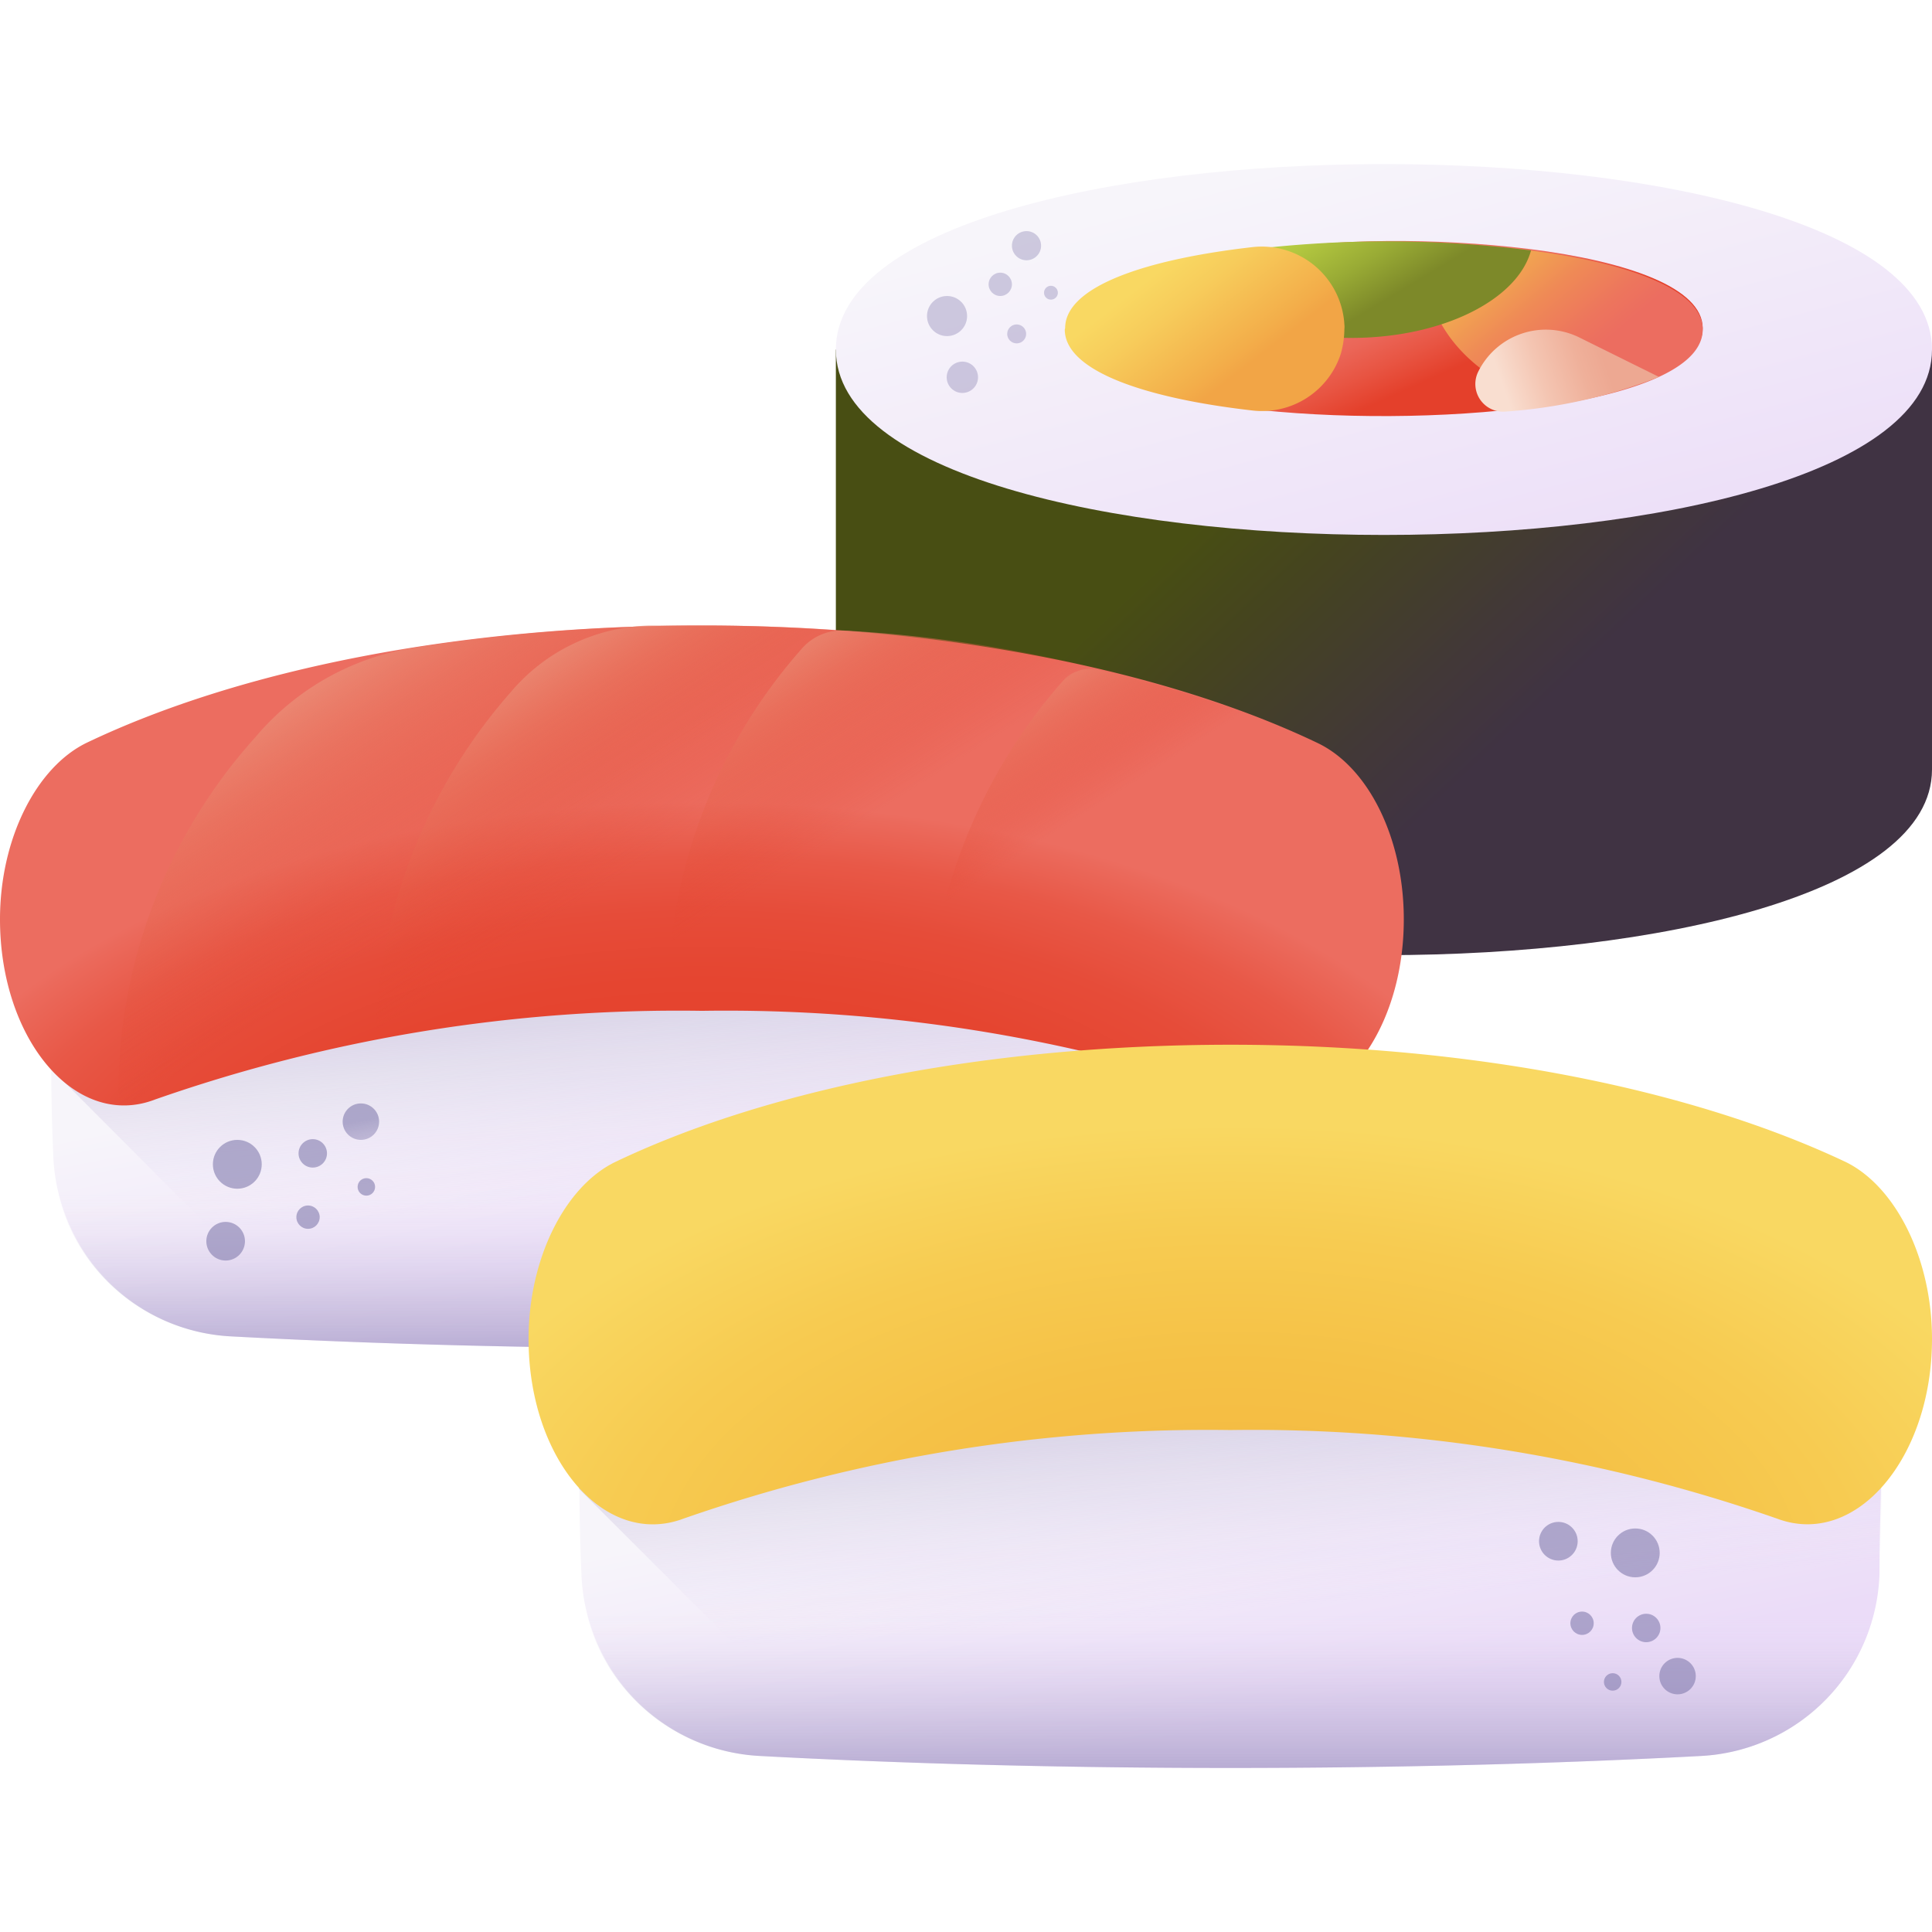 <svg id="Layer_1" data-name="Layer 1" xmlns="http://www.w3.org/2000/svg" xmlns:xlink="http://www.w3.org/1999/xlink" viewBox="0 0 53 53"><defs><style>.cls-1{fill:url(#linear-gradient);}.cls-2{fill:url(#linear-gradient-2);}.cls-3{fill:url(#linear-gradient-3);}.cls-4{fill:url(#linear-gradient-4);}.cls-5{fill:url(#linear-gradient-5);}.cls-6{fill:url(#linear-gradient-6);}.cls-7{fill:url(#linear-gradient-7);}.cls-8{opacity:0.6;}.cls-9{fill:url(#linear-gradient-8);}.cls-10{fill:url(#linear-gradient-9);}.cls-11{fill:url(#linear-gradient-10);}.cls-12{fill:url(#linear-gradient-11);}.cls-13{fill:url(#linear-gradient-12);}.cls-14{fill:url(#linear-gradient-13);}.cls-15{fill:url(#linear-gradient-14);}.cls-16{fill:url(#linear-gradient-15);}.cls-17{fill:url(#linear-gradient-16);}.cls-18{fill:url(#linear-gradient-17);}.cls-19{fill:url(#linear-gradient-18);}.cls-20{fill:url(#linear-gradient-19);}.cls-21{fill:url(#radial-gradient);}.cls-22{fill:url(#linear-gradient-20);}.cls-23{fill:url(#linear-gradient-21);}.cls-24{fill:url(#linear-gradient-22);}.cls-25{fill:url(#linear-gradient-23);}.cls-26{fill:url(#linear-gradient-24);}.cls-27{fill:url(#linear-gradient-25);}.cls-28{fill:url(#linear-gradient-26);}.cls-29{fill:url(#linear-gradient-27);}.cls-30{fill:url(#linear-gradient-28);}.cls-31{fill:url(#linear-gradient-29);}.cls-32{fill:url(#linear-gradient-30);}.cls-33{fill:url(#linear-gradient-31);}.cls-34{fill:url(#linear-gradient-32);}.cls-35{fill:url(#radial-gradient-2);}.cls-36{fill:url(#linear-gradient-33);}.cls-37{fill:url(#linear-gradient-34);}.cls-38{fill:url(#linear-gradient-35);}.cls-39{fill:url(#linear-gradient-36);}.cls-40{fill:url(#linear-gradient-37);}.cls-41{fill:url(#linear-gradient-38);}</style><linearGradient id="linear-gradient" x1="36.37" y1="-243.69" x2="43.26" y2="-251.01" gradientTransform="matrix(1, 0, 0, -1, -1.08, -231.52)" gradientUnits="userSpaceOnUse"><stop offset="0" stop-color="#484e13"/><stop offset="0.29" stop-color="#45441f"/><stop offset="0.75" stop-color="#423838"/><stop offset="1" stop-color="#403343"/></linearGradient><linearGradient id="linear-gradient-2" x1="37.69" y1="-235.66" x2="41.33" y2="-249.27" gradientTransform="matrix(1, 0, 0, -1, -1.08, -231.52)" gradientUnits="userSpaceOnUse"><stop offset="0" stop-color="#f7f5fa"/><stop offset="1" stop-color="#ebdcf8"/></linearGradient><linearGradient id="linear-gradient-3" x1="39.73" y1="-239.83" x2="40.61" y2="-241.79" gradientTransform="matrix(1, 0, 0, -1, -1.08, -231.52)" gradientUnits="userSpaceOnUse"><stop offset="0" stop-color="#ec6d60"/><stop offset="0.22" stop-color="#eb6658"/><stop offset="0.6" stop-color="#e85543"/><stop offset="1" stop-color="#e4402b"/></linearGradient><linearGradient id="linear-gradient-4" x1="42.98" y1="-238.17" x2="45.21" y2="-240.81" gradientTransform="matrix(1, 0, 0, -1, -1.08, -231.52)" gradientUnits="userSpaceOnUse"><stop offset="0" stop-color="#f2aa50"/><stop offset="0.41" stop-color="#ef8a56"/><stop offset="0.78" stop-color="#ed755d"/><stop offset="1" stop-color="#ec6d60"/></linearGradient><linearGradient id="linear-gradient-5" x1="37.57" y1="-236.79" x2="39.28" y2="-239.64" gradientTransform="matrix(1, 0, 0, -1, -1.08, -231.52)" gradientUnits="userSpaceOnUse"><stop offset="0" stop-color="#c0d645"/><stop offset="0.23" stop-color="#b5ca41"/><stop offset="0.64" stop-color="#99ab35"/><stop offset="1" stop-color="#7d8929"/></linearGradient><linearGradient id="linear-gradient-6" x1="33.36" y1="-238.57" x2="35.53" y2="-241.37" gradientTransform="matrix(1, 0, 0, -1, -1.08, -231.52)" gradientUnits="userSpaceOnUse"><stop offset="0" stop-color="#f9d862"/><stop offset="0.3" stop-color="#f7cc5b"/><stop offset="0.86" stop-color="#f3ae4a"/><stop offset="1" stop-color="#f2a546"/></linearGradient><linearGradient id="linear-gradient-7" x1="42.36" y1="-60.11" x2="45.07" y2="-61.04" gradientTransform="translate(-1.08 70.86)" gradientUnits="userSpaceOnUse"><stop offset="0" stop-color="#f9ded0"/><stop offset="0.38" stop-color="#f4c5b2"/><stop offset="0.77" stop-color="#efb09a"/><stop offset="1" stop-color="#eda892"/></linearGradient><linearGradient id="linear-gradient-8" x1="2369.33" y1="278.48" x2="2370.84" y2="276.39" gradientTransform="matrix(-0.69, 0.73, 0.73, 0.69, 1465.59, -1906.26)" gradientUnits="userSpaceOnUse"><stop offset="0" stop-color="#ebdcf8" stop-opacity="0"/><stop offset="0.03" stop-color="#e5d6f4" stop-opacity="0.03"/><stop offset="0.22" stop-color="#c1b5da" stop-opacity="0.22"/><stop offset="0.41" stop-color="#a69cc6" stop-opacity="0.41"/><stop offset="0.61" stop-color="#9289b8" stop-opacity="0.61"/><stop offset="0.8" stop-color="#867fb0" stop-opacity="0.8"/><stop offset="1" stop-color="#827bad"/></linearGradient><linearGradient id="linear-gradient-9" x1="2370.36" y1="279.8" x2="2371.55" y2="278.15" xlink:href="#linear-gradient-8"/><linearGradient id="linear-gradient-10" x1="2368.63" y1="279.84" x2="2369.34" y2="278.85" xlink:href="#linear-gradient-8"/><linearGradient id="linear-gradient-11" x1="2846.81" y1="1481.35" x2="2848.32" y2="1479.26" gradientTransform="matrix(-1, -0.06, -0.06, 1, 2985.83, -1317.29)" xlink:href="#linear-gradient-8"/><linearGradient id="linear-gradient-12" x1="2847.84" y1="1482.67" x2="2849.03" y2="1481.02" gradientTransform="matrix(-1, -0.06, -0.06, 1, 2985.83, -1317.29)" xlink:href="#linear-gradient-8"/><linearGradient id="linear-gradient-13" x1="2846.11" y1="1482.71" x2="2846.82" y2="1481.72" gradientTransform="matrix(-1, -0.06, -0.06, 1, 2985.83, -1317.29)" xlink:href="#linear-gradient-8"/><linearGradient id="linear-gradient-14" x1="2243.31" y1="1022.82" x2="2244.43" y2="1021.28" gradientTransform="matrix(-1, -0.03, -0.03, 1, 2312.48, -949.73)" xlink:href="#linear-gradient-8"/><linearGradient id="linear-gradient-15" x1="2244.08" y1="1023.79" x2="2244.95" y2="1022.57" gradientTransform="matrix(-1, -0.03, -0.03, 1, 2312.48, -949.73)" xlink:href="#linear-gradient-8"/><linearGradient id="linear-gradient-16" x1="2242.79" y1="1023.83" x2="2243.32" y2="1023.09" gradientTransform="matrix(-1, -0.03, -0.03, 1, 2312.48, -949.73)" xlink:href="#linear-gradient-8"/><linearGradient id="linear-gradient-17" x1="20.28" y1="-259.2" x2="21.89" y2="-267.19" xlink:href="#linear-gradient-2"/><linearGradient id="linear-gradient-18" x1="20.72" y1="-264.23" x2="19.67" y2="-250.26" gradientTransform="matrix(1, 0, 0, -1, -1.08, -231.52)" xlink:href="#linear-gradient-8"/><linearGradient id="linear-gradient-19" x1="20.26" y1="-264.29" x2="20.26" y2="-271.57" gradientTransform="matrix(1, 0, 0, -1, -1.08, -231.52)" xlink:href="#linear-gradient-8"/><radialGradient id="radial-gradient" cx="23.16" cy="-613.71" r="26.2" gradientTransform="translate(-1.09 329.16) scale(0.88 0.48)" gradientUnits="userSpaceOnUse"><stop offset="0" stop-color="#e4402b"/><stop offset="0.42" stop-color="#e4412c"/><stop offset="0.61" stop-color="#e54530"/><stop offset="0.76" stop-color="#e64c39"/><stop offset="0.88" stop-color="#e85847"/><stop offset="0.98" stop-color="#eb695b"/><stop offset="1" stop-color="#ec6d60"/></radialGradient><linearGradient id="linear-gradient-20" x1="19" y1="-252.72" x2="14.22" y2="-245.18" gradientTransform="matrix(1, 0, 0, -1, -1.08, -231.52)" gradientUnits="userSpaceOnUse"><stop offset="0" stop-color="#e4402b" stop-opacity="0"/><stop offset="0.19" stop-color="#e44c36" stop-opacity="0.19"/><stop offset="0.59" stop-color="#e8755e" stop-opacity="0.59"/><stop offset="1" stop-color="#eda892"/></linearGradient><linearGradient id="linear-gradient-21" x1="22.92" y1="-252.49" x2="18.7" y2="-245.84" xlink:href="#linear-gradient-20"/><linearGradient id="linear-gradient-22" x1="27.18" y1="-252.52" x2="23.64" y2="-246.93" xlink:href="#linear-gradient-20"/><linearGradient id="linear-gradient-23" x1="31.29" y1="-253.57" x2="28.65" y2="-249.41" xlink:href="#linear-gradient-20"/><linearGradient id="linear-gradient-24" x1="-1165.32" y1="1751.78" x2="-1163.47" y2="1749.22" gradientTransform="matrix(-0.92, 0.41, 0.41, 0.92, -1775.87, -1099.97)" xlink:href="#linear-gradient-8"/><linearGradient id="linear-gradient-25" x1="-1164.05" y1="1753.4" x2="-1162.59" y2="1751.38" gradientTransform="matrix(-0.92, 0.41, 0.41, 0.92, -1775.87, -1099.97)" xlink:href="#linear-gradient-8"/><linearGradient id="linear-gradient-26" x1="-1166.18" y1="1753.46" x2="-1165.3" y2="1752.24" gradientTransform="matrix(-0.92, 0.41, 0.41, 0.92, -1775.87, -1099.97)" xlink:href="#linear-gradient-8"/><linearGradient id="linear-gradient-27" x1="-1920.69" y1="956.25" x2="-1919.32" y2="954.35" gradientTransform="matrix(-0.92, -0.41, -0.41, 0.92, -1353.9, -1636.4)" xlink:href="#linear-gradient-8"/><linearGradient id="linear-gradient-28" x1="-1919.75" y1="957.45" x2="-1918.67" y2="955.95" gradientTransform="matrix(-0.92, -0.41, -0.41, 0.92, -1353.9, -1636.4)" xlink:href="#linear-gradient-8"/><linearGradient id="linear-gradient-29" x1="-1921.33" y1="957.49" x2="-1920.67" y2="956.59" gradientTransform="matrix(-0.92, -0.41, -0.41, 0.92, -1353.9, -1636.4)" xlink:href="#linear-gradient-8"/><linearGradient id="linear-gradient-30" x1="34.71" y1="-270.66" x2="36.33" y2="-278.65" xlink:href="#linear-gradient-2"/><linearGradient id="linear-gradient-31" x1="35.15" y1="-275.69" x2="34.1" y2="-261.72" gradientTransform="matrix(1, 0, 0, -1, -1.08, -231.52)" xlink:href="#linear-gradient-8"/><linearGradient id="linear-gradient-32" x1="34.69" y1="-275.75" x2="34.69" y2="-283.03" gradientTransform="matrix(1, 0, 0, -1, -1.08, -231.52)" xlink:href="#linear-gradient-8"/><radialGradient id="radial-gradient-2" cx="39.6" cy="-410.78" r="26.2" gradientTransform="translate(-1.09 240.58) scale(0.88 0.48)" gradientUnits="userSpaceOnUse"><stop offset="0" stop-color="#f4b840"/><stop offset="0.22" stop-color="#f4ba42"/><stop offset="0.48" stop-color="#f5c146"/><stop offset="0.75" stop-color="#f7cb51"/><stop offset="1" stop-color="#f9d862"/></radialGradient><linearGradient id="linear-gradient-33" x1="-1359.29" y1="2709.92" x2="-1357.44" y2="2707.35" gradientTransform="matrix(-0.41, -0.92, -0.92, 0.41, 1976.87, -2308.3)" xlink:href="#linear-gradient-8"/><linearGradient id="linear-gradient-34" x1="-1358.02" y1="2711.53" x2="-1356.56" y2="2709.51" gradientTransform="matrix(-0.41, -0.92, -0.92, 0.41, 1976.87, -2308.3)" xlink:href="#linear-gradient-8"/><linearGradient id="linear-gradient-35" x1="-1360.15" y1="2711.59" x2="-1359.27" y2="2710.37" gradientTransform="matrix(-0.41, -0.92, -0.92, 0.41, 1976.87, -2308.3)" xlink:href="#linear-gradient-8"/><linearGradient id="linear-gradient-36" x1="-2764.14" y1="1450.03" x2="-2762.78" y2="1448.13" gradientTransform="matrix(0.41, -0.92, -0.92, -0.41, 2513.3, -1886.33)" xlink:href="#linear-gradient-8"/><linearGradient id="linear-gradient-37" x1="-2763.21" y1="1451.23" x2="-2762.13" y2="1449.73" gradientTransform="matrix(0.41, -0.92, -0.92, -0.41, 2513.3, -1886.33)" xlink:href="#linear-gradient-8"/><linearGradient id="linear-gradient-38" x1="-2764.78" y1="1451.27" x2="-2764.13" y2="1450.37" gradientTransform="matrix(0.41, -0.92, -0.92, -0.41, 2513.3, -1886.33)" xlink:href="#linear-gradient-8"/></defs><title>Суші штат_іконки_деталізовані</title><path class="cls-1" d="M53,9.59H22.93V21.11c0,6.79,30.07,6.79,30.07,0V9.59Z"/><path class="cls-2" d="M53,9.59c0,6.78-30.07,6.78-30.07,0S53,2.8,53,9.59Z"/><path class="cls-3" d="M46.71,9c0-1.1-2.05-1.83-4.76-2.17C36.77,6.2,30.82,6.93,30.82,9c0,1.19.77,1.93,3.77,2.25,5.14.53,12.12-.22,12.12-2.25Z"/><path class="cls-4" d="M42.75,11.1c-2.11-.51-3.64-2-3.64-3.82a3.21,3.21,0,0,1,.06-.63c3.94.13,7.54.93,7.54,2.39,0,1-1.66,1.68-4,2.06Z"/><path class="cls-5" d="M42,6.87c-.37,1.36-2.44,2.4-4.93,2.4-2.31,0-4.25-.89-4.82-2.11A31.51,31.51,0,0,1,42,6.87Z"/><path class="cls-6" d="M29.22,9c0-1.15,2.24-1.89,5.13-2.22A2.27,2.27,0,0,1,36.88,8.9a.57.57,0,0,1,0,.13,2.54,2.54,0,0,1-.1.68,2.27,2.27,0,0,1-2.43,1.55c-2.89-.33-5.14-1.07-5.14-2.22Z"/><path class="cls-7" d="M40.55,10.2a2.07,2.07,0,0,1,2.78-.94l2.18,1.08a14.14,14.14,0,0,1-4.2.95A.76.76,0,0,1,40.55,10.2Z"/><g class="cls-8"><g class="cls-8"><circle class="cls-9" cx="25.98" cy="8.67" r="0.55"/><circle class="cls-10" cx="26.4" cy="10.35" r="0.43"/><circle class="cls-11" cx="27.89" cy="9.16" r="0.26"/><circle class="cls-12" cx="48.45" cy="10.47" r="0.55"/><circle class="cls-13" cx="47.44" cy="11.88" r="0.43"/><circle class="cls-14" cx="49.32" cy="12.24" r="0.26"/><circle class="cls-15" cx="28.16" cy="6.74" r="0.4"/><circle class="cls-16" cx="27.44" cy="7.8" r="0.32"/><circle class="cls-17" cx="28.83" cy="8.03" r="0.19"/></g></g><path class="cls-18" d="M32.18,36.66a5.17,5.17,0,0,0,4.89-5c0-1.3.06-2.62.06-4,0-.54,0-1.07,0-1.6a7.61,7.61,0,0,0-7.28-7.5c-3.29-.14-6.86-.22-10.59-.22s-7.29.08-10.58.22a7.61,7.61,0,0,0-7.28,7.5c0,.53,0,1.06,0,1.6,0,1.35,0,2.67.06,4a5.16,5.16,0,0,0,4.88,5c3.91.21,8.3.33,12.93.33s9-.12,12.93-.33Z"/><path class="cls-19" d="M37.13,27.68c0,1.35,0,2.67-.06,4a5.17,5.17,0,0,1-4.89,5c-3.9.21-8.29.33-12.93.33-3.66,0-7.16-.07-10.39-.21L1.39,29.31c0-.54,0-1.08,0-1.63s0-1.07,0-1.6a7.6,7.6,0,0,1,7.28-7.5c3.29-.14,6.85-.22,10.58-.22s7.3.08,10.59.22a7.61,7.61,0,0,1,7.28,7.5c0,.53,0,1.06,0,1.6Z"/><path class="cls-20" d="M1.45,31.87a5.16,5.16,0,0,0,4.87,4.79c3.91.21,8.3.33,12.93.33s9-.12,12.93-.33a5.17,5.17,0,0,0,4.88-4.79Z"/><path class="cls-21" d="M34.26,30.16a43.44,43.44,0,0,0-15-2.43,43.42,43.42,0,0,0-15,2.43C2.09,31,0,28.53,0,25.22,0,23,1,21.05,2.37,20.38c4.18-2,10.19-3.22,16.88-3.22S32,18.4,36.14,20.38c1.41.67,2.37,2.63,2.37,4.84,0,3.31-2.09,5.75-4.25,4.94Z"/><path class="cls-22" d="M38.51,25.22c0,2.88-1.58,5.09-3.41,5.09a2.53,2.53,0,0,1-.84-.15,34.47,34.47,0,0,0-5.2-1.48,49.18,49.18,0,0,0-9.81-.95,43.42,43.42,0,0,0-15,2.43,2.42,2.42,0,0,1-1,.15A14.61,14.61,0,0,1,7,20.23a7.13,7.13,0,0,1,4.29-2.45,50.94,50.94,0,0,1,8-.62,49.17,49.17,0,0,1,9.12.82,32.06,32.06,0,0,1,7.77,2.4c1.41.67,2.37,2.63,2.37,4.84Z"/><path class="cls-23" d="M36.14,20.38c-4.18-2-10.2-3.22-16.89-3.22-.47,0-.94,0-1.41,0A5.14,5.14,0,0,0,14,19l0,0a14.88,14.88,0,0,0-3.7,9.51,49.46,49.46,0,0,1,9-.79,43.44,43.44,0,0,1,15,2.43c2.16.81,4.25-1.63,4.25-4.94,0-2.21-1-4.17-2.37-4.84Z"/><path class="cls-24" d="M36.14,20.38A37.79,37.79,0,0,0,23.2,17.3a1.45,1.45,0,0,0-1.2.49h0a14.7,14.7,0,0,0-3.69,9.94h.94a43.44,43.44,0,0,1,15,2.43c2.16.81,4.25-1.63,4.25-4.94,0-2.21-1-4.17-2.37-4.84Z"/><path class="cls-25" d="M36.14,20.38a30.64,30.64,0,0,0-6-2,1,1,0,0,0-1,.32h0a14.88,14.88,0,0,0-3.7,9.43,38.08,38.08,0,0,1,8.8,2.06c2.16.81,4.25-1.63,4.25-4.94C38.51,23,37.55,21.05,36.14,20.38Z"/><g class="cls-8"><circle class="cls-26" cx="6.51" cy="31.94" r="0.67"/><circle class="cls-27" cx="6.19" cy="34.05" r="0.53"/><circle class="cls-28" cx="8.45" cy="33.39" r="0.32"/><circle class="cls-29" cx="9.9" cy="30.77" r="0.5"/><circle class="cls-30" cx="8.58" cy="31.64" r="0.39"/><circle class="cls-31" cx="10.05" cy="32.56" r="0.24"/></g><path class="cls-32" d="M46.68,48.17a5.17,5.17,0,0,0,4.88-5c0-1.3.06-2.63.06-4,0-.53,0-1.06,0-1.59a7.59,7.59,0,0,0-7.28-7.5c-3.29-.14-6.85-.22-10.58-.22s-7.3.08-10.59.22a7.6,7.6,0,0,0-7.28,7.5c0,.53,0,1.06,0,1.59,0,1.35,0,2.68.06,4a5.18,5.18,0,0,0,4.89,5c3.9.21,8.29.33,12.93.33s9-.12,12.93-.33Z"/><path class="cls-33" d="M51.62,39.19c0,1.34,0,2.67-.06,4a5.17,5.17,0,0,1-4.89,5c-3.9.21-8.29.33-12.92.33-3.66,0-7.17-.08-10.4-.21l-7.47-7.47c0-.54,0-1.09,0-1.63s0-1.07,0-1.6a7.6,7.6,0,0,1,7.28-7.5c3.29-.14,6.86-.22,10.59-.22s7.29.08,10.58.22a7.59,7.59,0,0,1,7.28,7.5c0,.53,0,1.06,0,1.6Z"/><path class="cls-34" d="M15.94,43.37a5.18,5.18,0,0,0,4.88,4.8c3.9.21,8.29.33,12.93.33s9-.12,12.93-.33a5.17,5.17,0,0,0,4.87-4.8Z"/><path class="cls-35" d="M48.75,41.66a43.66,43.66,0,0,0-15-2.43,43.68,43.68,0,0,0-15,2.43c-2.16.81-4.25-1.62-4.25-4.93,0-2.21,1-4.18,2.37-4.85,4.18-2,10.2-3.22,16.89-3.22s12.7,1.24,16.88,3.22C52,32.55,53,34.52,53,36.73,53,40,50.91,42.47,48.75,41.66Z"/><g class="cls-8"><circle class="cls-36" cx="44.86" cy="42.6" r="0.67"/><circle class="cls-37" cx="42.75" cy="42.28" r="0.53"/><circle class="cls-38" cx="43.4" cy="44.53" r="0.32"/><circle class="cls-39" cx="46.02" cy="45.98" r="0.5"/><circle class="cls-40" cx="45.16" cy="44.66" r="0.39"/><circle class="cls-41" cx="44.24" cy="46.14" r="0.24"/></g></svg>